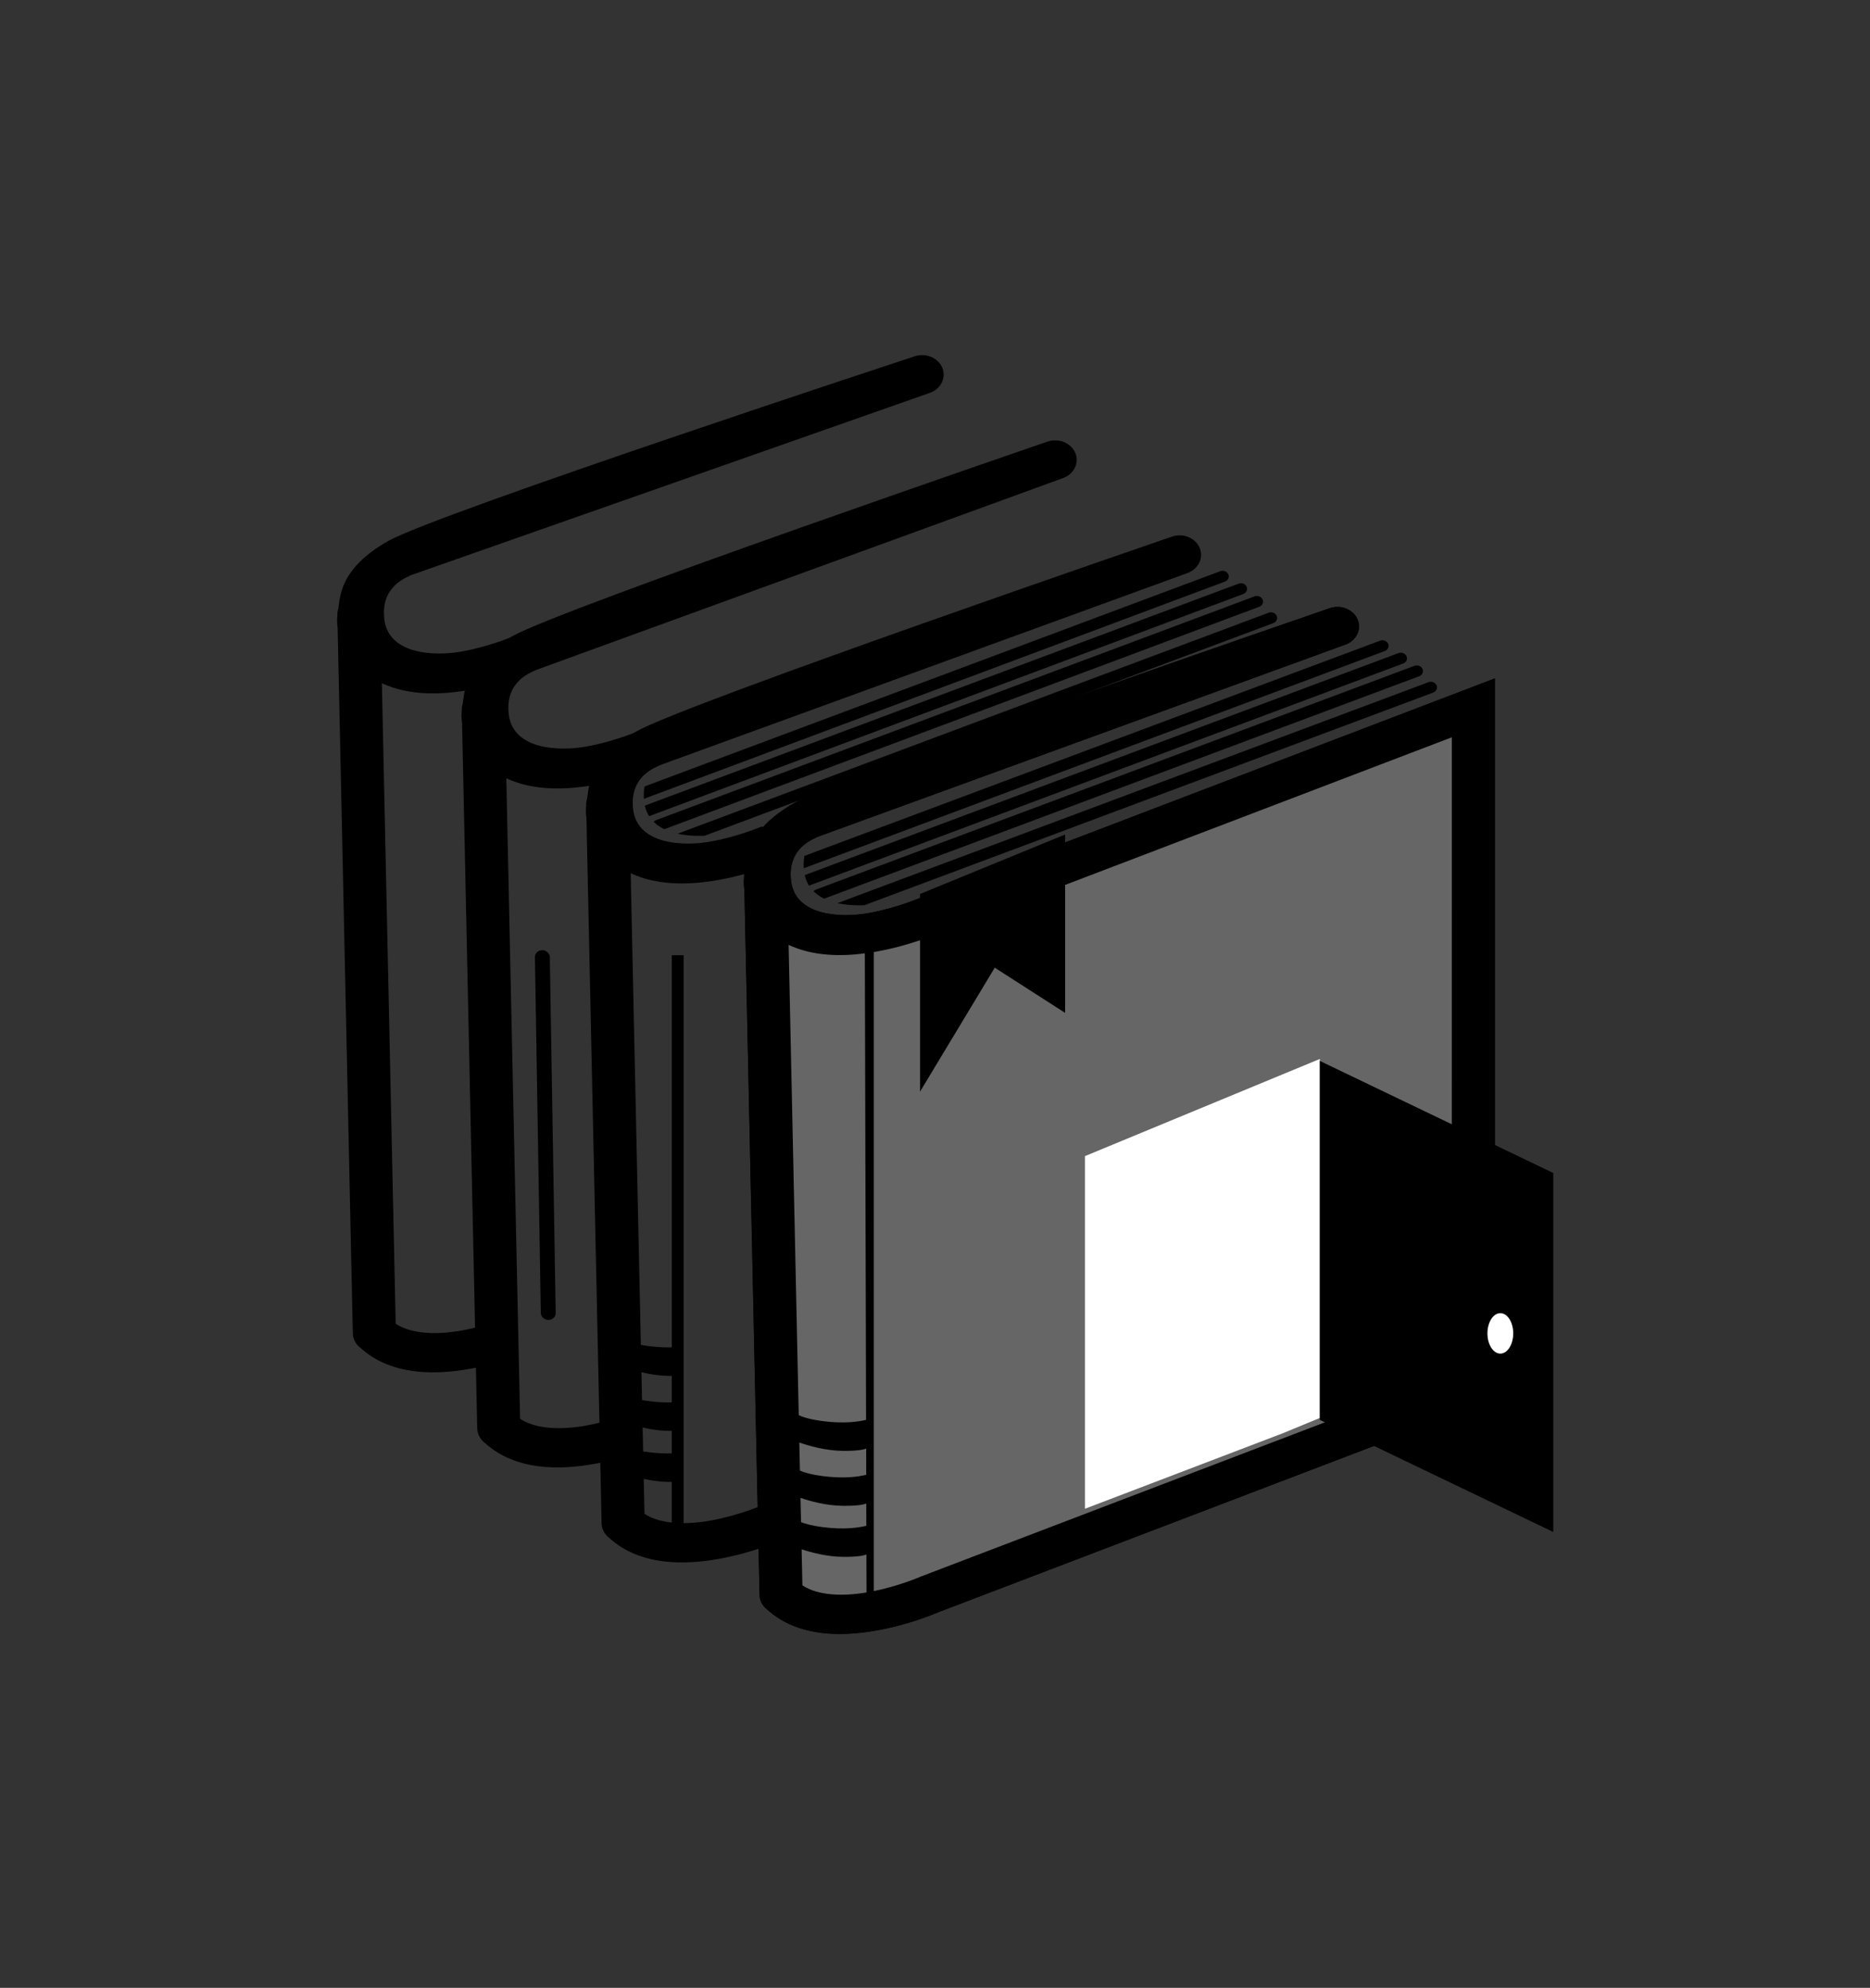 <?xml version="1.0" encoding="UTF-8" standalone="no"?>
<!-- Created with Inkscape (http://www.inkscape.org/) -->

<svg
   xmlns:dc="http://purl.org/dc/elements/1.1/"
   xmlns:cc="http://creativecommons.org/ns#"
   xmlns:rdf="http://www.w3.org/1999/02/22-rdf-syntax-ns#"
   xmlns:svg="http://www.w3.org/2000/svg"
   xmlns="http://www.w3.org/2000/svg"
   xmlns:sodipodi="http://sodipodi.sourceforge.net/DTD/sodipodi-0.dtd"
   xmlns:inkscape="http://www.inkscape.org/namespaces/inkscape"
   width="12.597mm"
   height="13.392mm"
   viewBox="0 0 12.597 13.392"
   version="1.1"
   id="svg4608"
   inkscape:version="0.92.4 (5da689c313, 2019-01-14)"
   sodipodi:docname="LAYER.svg">
  <rect x="0" y="0" width="12.597" height="13.392" fill="#333333" stroke="none"/>
  <defs
     id="defs4602" />
  <sodipodi:namedview
     id="base"
     pagecolor="#ffffff"
     bordercolor="#666666"
     borderopacity="1.0"
     inkscape:pageopacity="0.0"
     inkscape:pageshadow="2"
     inkscape:zoom="6.1115735"
     inkscape:cx="0.54867195"
     inkscape:cy="27.753926"
     inkscape:document-units="mm"
     inkscape:current-layer="layer1"
     showgrid="false"
     fit-margin-top="0"
     fit-margin-left="0"
     fit-margin-right="0"
     fit-margin-bottom="0"
     inkscape:window-width="1366"
     inkscape:window-height="697"
     inkscape:window-x="-8"
     inkscape:window-y="-8"
     inkscape:window-maximized="1" />
  <g
     inkscape:label="Layer 1"
     inkscape:groupmode="layer"
     id="layer1"
     transform="translate(-57.202,-183.715)">
    <g
       id="g5202"
       transform="matrix(0.231,0,0,0.21,48.726,150.429)">
      <path
         sodipodi:nodetypes="ccczcccccccccccccccccccczccsccccccccccscc"
         inkscape:connector-curvature="0"
         id="path815"
         d="m 75.68,177.975 c -0.077,0.002 -0.154,0.018 -0.226,0.048 l 0.004,-0.002 c 0,0 -14.137,5.336 -15.582,6.232 -1.445,0.896 -1.397,1.82 -1.459,2.182 -0.018,0.063 -0.027,0.129 -0.025,0.195 l -1.2e-4,-0.004 2.5e-4,0.012 c -0.004,0.046 -0.007,0.093 -0.008,0.142 -10e-4,0.089 0.004,0.18 0.016,0.271 l 0.442,22.612 v 5.3e-4 2.7e-4 7.9e-4 c 3e-5,0.002 9e-5,0.003 1.2e-4,0.005 l -6e-5,-0.006 c 6.88e-4,0.189 0.087,0.367 0.233,0.485 0.902,0.895 2.205,0.856 3.186,0.662 0.952,-0.188 1.697,-0.538 1.785,-0.58 l 16.239,-6.819 v -23.143 l -16.749,7.034 -0.014,0.007 c -8.47e-4,3.7e-4 -0.684,0.328 -1.504,0.489 -0.819,0.162 -2.125,0.086 -2.255,-1.018 -0.13,-1.104 0.698,-1.371 0.765,-1.427 l 15.393,-6.167 c 0.284,-0.109 0.45,-0.41 0.391,-0.708 -0.059,-0.297 -0.329,-0.512 -0.632,-0.504 z m 3.35,4.182 v 20.422 l -15.491,6.505 -0.015,0.007 -10e-4,8e-4 c 0,0 -0.684,0.328 -1.504,0.489 -0.728,0.144 -1.466,0.118 -1.926,-0.217 l -0.402,-20.55 c 0.822,0.426 1.796,0.367 2.571,0.214 0.966,-0.191 1.72,-0.549 1.79,-0.582 z"
         style="color:#000000;font-style:normal;font-variant:normal;font-weight:normal;font-stretch:normal;font-size:medium;line-height:normal;font-family:sans-serif;font-variant-ligatures:normal;font-variant-position:normal;font-variant-caps:normal;font-variant-numeric:normal;font-variant-alternates:normal;font-feature-settings:normal;text-indent:0;text-align:start;text-decoration:none;text-decoration-line:none;text-decoration-style:solid;text-decoration-color:#000000;letter-spacing:normal;word-spacing:normal;text-transform:none;writing-mode:lr-tb;direction:ltr;text-orientation:mixed;dominant-baseline:auto;baseline-shift:baseline;text-anchor:start;white-space:normal;shape-padding:0;clip-rule:nonzero;display:inline;overflow:visible;visibility:visible;opacity:1;isolation:auto;mix-blend-mode:normal;color-interpolation:sRGB;color-interpolation-filters:linearRGB;solid-color:#000000;solid-opacity:1;vector-effect:none;fill:#000000;fill-opacity:1;fill-rule:nonzero;stroke:none;stroke-width:5.265;stroke-linecap:round;stroke-linejoin:miter;stroke-miterlimit:4;stroke-dasharray:none;stroke-dashoffset:0;stroke-opacity:1;color-rendering:auto;image-rendering:auto;shape-rendering:auto;text-rendering:auto;enable-background:accumulate" />
      <path
         inkscape:connector-curvature="0"
         id="path847"
         d="m 71.074,175.68 c -0.077,0.002 -0.154,0.018 -0.226,0.048 l 0.004,-0.002 c 0,0 -14.137,5.336 -15.582,6.232 -1.445,0.896 -1.397,1.82 -1.459,2.182 -0.018,0.063 -0.027,0.129 -0.025,0.195 l -1.2e-4,-0.004 2.5e-4,0.012 c -0.004,0.046 -0.007,0.093 -0.008,0.142 -10e-4,0.089 0.004,0.18 0.016,0.271 l 0.442,22.612 v 5.3e-4 2.7e-4 7.9e-4 c 3e-5,0.002 9e-5,0.003 1.2e-4,0.005 l -6e-5,-0.006 c 7.14e-4,0.189 0.087,0.367 0.233,0.485 0.902,0.895 2.205,0.856 3.186,0.662 0.952,-0.188 1.697,-0.538 1.785,-0.58 l 16.239,-6.819 v -17.942 L 74.424,183.609 v 16.675 l -15.491,6.505 -0.015,0.007 -10e-4,7.9e-4 c 0,0 -0.684,0.328 -1.504,0.489 -0.728,0.144 -1.466,0.118 -1.926,-0.217 l -0.402,-20.55 c 0.822,0.426 1.796,0.367 2.571,0.214 0.966,-0.191 1.72,-0.549 1.79,-0.582 l 0.104,-0.044 c -0.205,-0.349 -0.429,-0.733 -0.635,-1.092 -0.012,0.006 -0.689,0.328 -1.502,0.488 -0.819,0.162 -2.125,0.086 -2.255,-1.018 -0.13,-1.104 0.697,-1.371 0.765,-1.427 l 15.393,-6.167 c 0.284,-0.109 0.45,-0.41 0.391,-0.708 -0.059,-0.297 -0.329,-0.512 -0.632,-0.504 z"
         style="color:#000000;font-style:normal;font-variant:normal;font-weight:normal;font-stretch:normal;font-size:medium;line-height:normal;font-family:sans-serif;font-variant-ligatures:normal;font-variant-position:normal;font-variant-caps:normal;font-variant-numeric:normal;font-variant-alternates:normal;font-feature-settings:normal;text-indent:0;text-align:start;text-decoration:none;text-decoration-line:none;text-decoration-style:solid;text-decoration-color:#000000;letter-spacing:normal;word-spacing:normal;text-transform:none;writing-mode:lr-tb;direction:ltr;text-orientation:mixed;dominant-baseline:auto;baseline-shift:baseline;text-anchor:start;white-space:normal;shape-padding:0;clip-rule:nonzero;display:inline;overflow:visible;visibility:visible;opacity:1;isolation:auto;mix-blend-mode:normal;color-interpolation:sRGB;color-interpolation-filters:linearRGB;solid-color:#000000;solid-opacity:1;vector-effect:none;fill:#000000;fill-opacity:1;fill-rule:nonzero;stroke:none;stroke-width:5.265;stroke-linecap:round;stroke-linejoin:miter;stroke-miterlimit:4;stroke-dasharray:none;stroke-dashoffset:0;stroke-opacity:1;color-rendering:auto;image-rendering:auto;shape-rendering:auto;text-rendering:auto;enable-background:accumulate" />
      <path
         inkscape:connector-curvature="0"
         id="path854"
         d="m 75.68,177.975 c -0.077,0.002 -0.154,0.018 -0.226,0.048 l 0.004,-0.002 c 0,0 -14.137,5.336 -15.582,6.232 -1.445,0.896 -1.397,1.82 -1.459,2.182 -0.018,0.063 -0.027,0.129 -0.025,0.195 l -1.2e-4,-0.004 2.5e-4,0.012 c -0.004,0.046 -0.007,0.093 -0.008,0.142 -10e-4,0.089 0.004,0.18 0.016,0.271 l 0.442,22.612 v 5.3e-4 2.7e-4 7.9e-4 c 3e-5,0.002 9e-5,0.003 1.2e-4,0.005 l -6e-5,-0.006 c 6.88e-4,0.189 0.087,0.367 0.233,0.485 0.902,0.895 2.205,0.856 3.186,0.662 0.952,-0.188 1.697,-0.538 1.785,-0.58 l 16.239,-6.819 v -23.143 l -16.749,7.034 -0.014,0.007 c -8.47e-4,3.7e-4 -0.684,0.328 -1.504,0.489 -0.819,0.162 -2.125,0.086 -2.255,-1.018 -0.13,-1.104 0.698,-1.371 0.765,-1.427 l 15.393,-6.167 c 0.284,-0.109 0.45,-0.41 0.391,-0.708 -0.059,-0.297 -0.329,-0.512 -0.632,-0.504 z"
         style="color:#000000;font-style:normal;font-variant:normal;font-weight:normal;font-stretch:normal;font-size:medium;line-height:normal;font-family:sans-serif;font-variant-ligatures:normal;font-variant-position:normal;font-variant-caps:normal;font-variant-numeric:normal;font-variant-alternates:normal;font-feature-settings:normal;text-indent:0;text-align:start;text-decoration:none;text-decoration-line:none;text-decoration-style:solid;text-decoration-color:#000000;letter-spacing:normal;word-spacing:normal;text-transform:none;writing-mode:lr-tb;direction:ltr;text-orientation:mixed;dominant-baseline:auto;baseline-shift:baseline;text-anchor:start;white-space:normal;shape-padding:0;clip-rule:nonzero;display:inline;overflow:visible;visibility:visible;opacity:1;isolation:auto;mix-blend-mode:normal;color-interpolation:sRGB;color-interpolation-filters:linearRGB;solid-color:#000000;solid-opacity:1;vector-effect:none;fill:#000000;fill-opacity:1;fill-rule:nonzero;stroke:none;stroke-width:5.265;stroke-linecap:round;stroke-linejoin:miter;stroke-miterlimit:4;stroke-dasharray:none;stroke-dashoffset:0;stroke-opacity:1;color-rendering:auto;image-rendering:auto;shape-rendering:auto;text-rendering:auto;enable-background:accumulate" />
      <path
         inkscape:connector-curvature="0"
         id="path849"
         d="m 79.03,182.158 -14.979,6.29 c -0.07,0.034 -0.824,0.392 -1.79,0.582 -0.028,0.006 -0.057,0.011 -0.086,0.016 v 20.503 c 0.748,-0.169 1.347,-0.456 1.347,-0.456 l 10e-4,-8e-4 0.015,-0.007 15.491,-6.505 z m -19.34,6.658 0.295,15.087 c 0.13,0.07 0.344,0.141 0.696,0.192 0.622,0.089 1.047,0.019 1.268,-0.04 l -0.036,-14.965 c -0.706,0.101 -1.52,0.091 -2.224,-0.273 z m 0.312,15.965 0.018,0.903 c 0.132,0.064 0.338,0.128 0.662,0.175 0.626,0.09 1.052,0.018 1.272,-0.041 l -0.002,-0.84 c -0.089,0.037 -0.275,0.075 -0.667,0.072 -0.518,-0.004 -1.017,-0.165 -1.282,-0.268 z m 0.035,1.777 0.015,0.779 c 0.133,0.059 0.332,0.116 0.629,0.159 0.629,0.09 1.057,0.017 1.276,-0.042 l -0.002,-0.715 c -0.087,0.038 -0.273,0.077 -0.671,0.074 -0.497,-0.003 -0.975,-0.152 -1.248,-0.255 z m 0.032,1.65 0.023,1.157 c 0.449,0.327 1.161,0.359 1.87,0.227 l -0.003,-1.218 c -0.086,0.038 -0.27,0.079 -0.675,0.076 -0.477,-0.003 -0.938,-0.141 -1.215,-0.243 z"
         style="color:#000000;font-style:normal;font-variant:normal;font-weight:normal;font-stretch:normal;font-size:medium;line-height:normal;font-family:sans-serif;font-variant-ligatures:normal;font-variant-position:normal;font-variant-caps:normal;font-variant-numeric:normal;font-variant-alternates:normal;font-feature-settings:normal;text-indent:0;text-align:start;text-decoration:none;text-decoration-line:none;text-decoration-style:solid;text-decoration-color:#000000;letter-spacing:normal;word-spacing:normal;text-transform:none;writing-mode:lr-tb;direction:ltr;text-orientation:mixed;dominant-baseline:auto;baseline-shift:baseline;text-anchor:start;white-space:normal;shape-padding:0;clip-rule:nonzero;display:inline;overflow:visible;visibility:visible;opacity:1;isolation:auto;mix-blend-mode:normal;color-interpolation:sRGB;color-interpolation-filters:linearRGB;solid-color:#000000;solid-opacity:1;vector-effect:none;fill:#666666;fill-opacity:1;fill-rule:nonzero;stroke:none;stroke-width:5.265;stroke-linecap:round;stroke-linejoin:miter;stroke-miterlimit:4;stroke-dasharray:none;stroke-dashoffset:0;stroke-opacity:1;color-rendering:auto;image-rendering:auto;shape-rendering:auto;text-rendering:auto;enable-background:accumulate" />
      <path
         inkscape:connector-curvature="0"
         id="path864"
         d="m 67.447,172.631 c -0.077,0.002 -0.154,0.018 -0.226,0.048 l 0.004,-0.002 c 0,0 -14.137,5.336 -15.582,6.232 -1.445,0.896 -1.397,1.82 -1.459,2.182 -0.018,0.063 -0.027,0.129 -0.025,0.195 l -1.2e-4,-0.004 2.5e-4,0.012 c -0.004,0.046 -0.007,0.093 -0.008,0.143 -10e-4,0.089 0.004,0.18 0.016,0.271 l 0.442,22.612 v 5.3e-4 2.7e-4 7.9e-4 c 3e-5,0.002 1e-4,0.003 1.3e-4,0.005 l -6e-5,-0.006 c 7.15e-4,0.189 0.087,0.367 0.233,0.485 0.902,0.895 2.205,0.856 3.186,0.662 0.122,-0.024 0.241,-0.051 0.355,-0.079 l 0.099,-1.331 c -0.209,0.066 -0.447,0.131 -0.697,0.181 -0.728,0.144 -1.466,0.118 -1.926,-0.217 l -0.402,-20.55 c 0.822,0.426 1.796,0.367 2.571,0.214 0.966,-0.191 1.72,-0.549 1.79,-0.582 l 0.104,-0.044 c -0.205,-0.349 -0.429,-0.733 -0.635,-1.092 -0.012,0.006 -0.689,0.328 -1.502,0.488 -0.819,0.162 -2.125,0.086 -2.255,-1.018 -0.13,-1.104 0.698,-1.371 0.765,-1.427 l 15.393,-6.167 c 0.284,-0.109 0.45,-0.41 0.391,-0.708 -0.059,-0.297 -0.329,-0.512 -0.632,-0.504 z"
         style="color:#000000;font-style:normal;font-variant:normal;font-weight:normal;font-stretch:normal;font-size:medium;line-height:normal;font-family:sans-serif;font-variant-ligatures:normal;font-variant-position:normal;font-variant-caps:normal;font-variant-numeric:normal;font-variant-alternates:normal;font-feature-settings:normal;text-indent:0;text-align:start;text-decoration:none;text-decoration-line:none;text-decoration-style:solid;text-decoration-color:#000000;letter-spacing:normal;word-spacing:normal;text-transform:none;writing-mode:lr-tb;direction:ltr;text-orientation:mixed;dominant-baseline:auto;baseline-shift:baseline;text-anchor:start;white-space:normal;shape-padding:0;clip-rule:nonzero;display:inline;overflow:visible;visibility:visible;opacity:1;isolation:auto;mix-blend-mode:normal;color-interpolation:sRGB;color-interpolation-filters:linearRGB;solid-color:#000000;solid-opacity:1;vector-effect:none;fill:#000000;fill-opacity:1;fill-rule:nonzero;stroke:none;stroke-width:5.265;stroke-linecap:round;stroke-linejoin:miter;stroke-miterlimit:4;stroke-dasharray:none;stroke-dashoffset:0;stroke-opacity:1;color-rendering:auto;image-rendering:auto;shape-rendering:auto;text-rendering:auto;enable-background:accumulate" />
      <path
         sodipodi:nodetypes="cccscccccccccccccccccccsccccsccscc"
         inkscape:connector-curvature="0"
         style="color:#000000;font-style:normal;font-variant:normal;font-weight:normal;font-stretch:normal;font-size:medium;line-height:normal;font-family:sans-serif;font-variant-ligatures:normal;font-variant-position:normal;font-variant-caps:normal;font-variant-numeric:normal;font-variant-alternates:normal;font-feature-settings:normal;text-indent:0;text-align:start;text-decoration:none;text-decoration-line:none;text-decoration-style:solid;text-decoration-color:#000000;letter-spacing:normal;word-spacing:normal;text-transform:none;writing-mode:lr-tb;direction:ltr;text-orientation:mixed;dominant-baseline:auto;baseline-shift:baseline;text-anchor:start;white-space:normal;shape-padding:0;clip-rule:nonzero;display:inline;overflow:visible;visibility:visible;opacity:1;isolation:auto;mix-blend-mode:normal;color-interpolation:sRGB;color-interpolation-filters:linearRGB;solid-color:#000000;solid-opacity:1;vector-effect:none;fill:#000000;fill-opacity:1;fill-rule:nonzero;stroke:none;stroke-width:5.265;stroke-linecap:round;stroke-linejoin:miter;stroke-miterlimit:4;stroke-dasharray:none;stroke-dashoffset:0;stroke-opacity:1;color-rendering:auto;image-rendering:auto;shape-rendering:auto;text-rendering:auto;enable-background:accumulate"
         d="m 63.567,169.897 c -0.077,0.002 -0.154,0.018 -0.226,0.048 l 0.004,-0.002 c 0,0 -13.885,5.021 -15.33,5.917 -1.445,0.896 -1.397,1.82 -1.459,2.182 -0.018,0.063 -0.027,0.129 -0.025,0.195 l -1.2e-4,-0.004 2.4e-4,0.012 c -0.004,0.046 -0.007,0.093 -0.008,0.142 -10e-4,0.089 0.004,0.18 0.016,0.271 l 0.442,22.612 v 5.3e-4 2.7e-4 7.9e-4 c 3e-5,0.002 1.1e-4,0.003 1.2e-4,0.005 l -6e-5,-0.006 c 7.19e-4,0.189 0.087,0.367 0.233,0.485 0.902,0.895 2.205,0.856 3.186,0.662 0.122,-0.024 0.241,-0.051 0.355,-0.079 l 0.099,-1.331 c -0.209,0.066 -0.447,0.131 -0.697,0.181 -0.728,0.144 -1.466,0.118 -1.926,-0.217 l -0.402,-20.55 c 0.822,0.426 1.796,0.367 2.571,0.214 0.966,-0.191 1.72,-0.549 1.79,-0.582 l 0.104,-0.044 c -0.205,-0.349 -0.429,-0.733 -0.635,-1.092 -0.012,0.006 -0.689,0.328 -1.502,0.488 -0.819,0.162 -2.125,0.086 -2.255,-1.018 -0.13,-1.104 0.698,-1.371 0.765,-1.427 l 15.141,-5.852 c 0.284,-0.109 0.45,-0.41 0.391,-0.708 -0.059,-0.297 -0.329,-0.512 -0.632,-0.504 z"
         id="path869" />
      <path
         inkscape:connector-curvature="0"
         id="path871"
         d="m 77.001,179.045 a 0.18,0.18 0 0 0 -0.065,0.014 l -16.784,6.903 c -0.021,0.118 -0.03,0.249 -0.021,0.398 l 16.942,-6.968 a 0.18,0.18 0 0 0 -0.072,-0.347 z m 0.535,0.399 a 0.18,0.18 0 0 0 -0.065,0.014 L 60.16,186.579 c 0.026,0.127 0.069,0.239 0.125,0.338 l 17.324,-7.125 a 0.18,0.18 0 0 0 -0.072,-0.347 z m 0.467,0.408 a 0.18,0.18 0 0 0 -0.065,0.014 l -17.446,7.175 a 0.18,0.18 0 0 0 -0.074,0.057 c 0.088,0.096 0.194,0.173 0.31,0.236 L 78.076,180.2 a 0.18,0.18 0 0 0 -0.072,-0.347 z m 0.409,0.525 a 0.18,0.18 0 0 0 -0.065,0.014 l -17.231,7.087 c 0.253,0.062 0.527,0.079 0.787,0.066 l 16.582,-6.82 a 0.18,0.18 0 0 0 -0.072,-0.347 z"
         style="color:#000000;font-style:normal;font-variant:normal;font-weight:normal;font-stretch:normal;font-size:medium;line-height:normal;font-family:sans-serif;font-variant-ligatures:normal;font-variant-position:normal;font-variant-caps:normal;font-variant-numeric:normal;font-variant-alternates:normal;font-feature-settings:normal;text-indent:0;text-align:start;text-decoration:none;text-decoration-line:none;text-decoration-style:solid;text-decoration-color:#000000;letter-spacing:normal;word-spacing:normal;text-transform:none;writing-mode:lr-tb;direction:ltr;text-orientation:mixed;dominant-baseline:auto;baseline-shift:baseline;text-anchor:start;white-space:normal;shape-padding:0;clip-rule:nonzero;display:inline;overflow:visible;visibility:visible;opacity:1;isolation:auto;mix-blend-mode:normal;color-interpolation:sRGB;color-interpolation-filters:linearRGB;solid-color:#000000;solid-opacity:1;vector-effect:none;fill:#000000;fill-opacity:1;fill-rule:nonzero;stroke:none;stroke-width:3.265;stroke-linecap:round;stroke-linejoin:miter;stroke-miterlimit:4;stroke-dasharray:none;stroke-dashoffset:0;stroke-opacity:1;color-rendering:auto;image-rendering:auto;shape-rendering:auto;text-rendering:auto;enable-background:accumulate" />
      <path
         inkscape:connector-curvature="0"
         style="color:#000000;font-style:normal;font-variant:normal;font-weight:normal;font-stretch:normal;font-size:medium;line-height:normal;font-family:sans-serif;font-variant-ligatures:normal;font-variant-position:normal;font-variant-caps:normal;font-variant-numeric:normal;font-variant-alternates:normal;font-feature-settings:normal;text-indent:0;text-align:start;text-decoration:none;text-decoration-line:none;text-decoration-style:solid;text-decoration-color:#000000;letter-spacing:normal;word-spacing:normal;text-transform:none;writing-mode:lr-tb;direction:ltr;text-orientation:mixed;dominant-baseline:auto;baseline-shift:baseline;text-anchor:start;white-space:normal;shape-padding:0;clip-rule:nonzero;display:inline;overflow:visible;visibility:visible;opacity:1;isolation:auto;mix-blend-mode:normal;color-interpolation:sRGB;color-interpolation-filters:linearRGB;solid-color:#000000;solid-opacity:1;vector-effect:none;fill:#000000;fill-opacity:1;fill-rule:nonzero;stroke:none;stroke-width:3.265;stroke-linecap:round;stroke-linejoin:miter;stroke-miterlimit:4;stroke-dasharray:none;stroke-dashoffset:0;stroke-opacity:1;color-rendering:auto;image-rendering:auto;shape-rendering:auto;text-rendering:auto;enable-background:accumulate"
         d="m 72.339,176.817 a 0.18,0.18 0 0 0 -0.065,0.014 l -16.784,6.903 c -0.021,0.118 -0.03,0.249 -0.02,0.398 L 72.412,177.164 a 0.18,0.18 0 0 0 -0.072,-0.347 z m 0.535,0.399 a 0.18,0.18 0 0 0 -0.065,0.014 l -17.312,7.12 c 0.026,0.127 0.069,0.239 0.125,0.338 l 17.324,-7.125 a 0.18,0.18 0 0 0 -0.072,-0.347 z m 0.467,0.408 a 0.18,0.18 0 0 0 -0.065,0.014 l -17.446,7.175 a 0.18,0.18 0 0 0 -0.074,0.057 c 0.088,0.096 0.194,0.173 0.31,0.236 l 17.346,-7.134 a 0.18,0.18 0 0 0 -0.072,-0.347 z m 0.409,0.525 a 0.18,0.18 0 0 0 -0.065,0.014 l -17.231,7.087 c 0.253,0.062 0.527,0.079 0.787,0.066 l 16.582,-6.82 a 0.18,0.18 0 0 0 -0.072,-0.347 z"
         id="path891" />
      <path
         sodipodi:nodetypes="cccccc"
         inkscape:connector-curvature="0"
         id="rect893"
         d="m 67.754,185.276 -4.232,1.909 v 6.342 l 2.179,-3.978 2.053,1.45 z"
         style="font-style:normal;font-weight:normal;font-size:16.639px;line-height:53.141px;font-family:sans-serif;letter-spacing:20.799px;word-spacing:0px;opacity:1;fill:#000000;fill-opacity:1;fill-rule:evenodd;stroke:none;stroke-width:3.265;stroke-linecap:round;stroke-linejoin:miter;stroke-miterlimit:4;stroke-dasharray:none;stroke-opacity:1;paint-order:stroke markers fill" />
      <path
         sodipodi:nodetypes="cccccccccccccccccccccccccccccccc"
         inkscape:connector-curvature="0"
         id="path910"
         d="m 56.288,189.154 v 12.575 c -0.191,0.006 -0.417,-0.003 -0.678,-0.04 -0.798,-0.114 -0.886,-0.335 -0.894,-0.404 l 0.018,1.008 c 0,0 0.719,0.346 1.479,0.351 0.026,2.6e-4 0.05,-2.7e-4 0.074,-5.3e-4 v 0.85 c -0.191,0.006 -0.417,-0.003 -0.678,-0.04 -0.798,-0.114 -0.886,-0.335 -0.894,-0.404 l 0.018,1.008 c 0,0 0.719,0.346 1.479,0.351 0.026,2.6e-4 0.05,-2.7e-4 0.074,-5.3e-4 v 0.724 c -0.191,0.006 -0.417,-0.003 -0.678,-0.04 -0.798,-0.114 -0.886,-0.335 -0.894,-0.404 l 0.018,1.008 c 0,0 0.719,0.346 1.479,0.351 0.026,2.7e-4 0.05,-2.6e-4 0.074,-5.3e-4 v 1.551 h 0.339 c 0,0 0,-9.162 0,-18.443 z m -1.572,15.534 -3.71e-4,-0.021 c 0,0 -10e-4,0.008 3.71e-4,0.021 z m 0,-1.638 -3.71e-4,-0.021 c 0,0 -10e-4,0.008 3.71e-4,0.021 z m 0,-1.764 -3.71e-4,-0.021 c 0,0 -10e-4,0.008 3.71e-4,0.021 z"
         style="font-style:normal;font-weight:normal;font-size:16.639px;line-height:53.141px;font-family:sans-serif;letter-spacing:20.799px;word-spacing:0px;fill:#000000;fill-opacity:1;stroke:none;stroke-width:0.265px;stroke-linecap:butt;stroke-linejoin:miter;stroke-opacity:1" />
      <path
         inkscape:connector-curvature="0"
         id="rect920"
         d="m 56.288,189.154 h 0.339 v 18.443 h -0.339 z"
         style="font-style:normal;font-weight:normal;font-size:16.639px;line-height:53.141px;font-family:sans-serif;letter-spacing:20.799px;word-spacing:0px;opacity:1;fill:#000000;fill-opacity:1;fill-rule:evenodd;stroke:none;stroke-width:3.265;stroke-linecap:round;stroke-linejoin:miter;stroke-miterlimit:4;stroke-dasharray:none;stroke-opacity:1;paint-order:stroke markers fill" />
      <rect
         transform="matrix(1,-0.015,0.015,1,0,0)"
         ry="0.216"
         y="189.732"
         x="49.443"
         height="11.863"
         width="0.434"
         id="rect927"
         style="font-style:normal;font-weight:normal;font-size:16.639px;line-height:53.141px;font-family:sans-serif;letter-spacing:20.799px;word-spacing:0px;opacity:1;fill:#000000;fill-opacity:1;fill-rule:evenodd;stroke:none;stroke-width:3.265;stroke-linecap:round;stroke-linejoin:miter;stroke-miterlimit:4;stroke-dasharray:none;stroke-opacity:1;paint-order:stroke markers fill" />
      <path
         inkscape:connector-curvature="0"
         id="rect929"
         d="m 75.181,192.477 -6.849,3.117 v 11.313 l 5.783,-2.428 1.066,-0.485 z"
         style="font-style:normal;font-weight:normal;font-size:16.639px;line-height:53.141px;font-family:sans-serif;letter-spacing:20.799px;word-spacing:0px;opacity:1;fill:#ffffff;fill-opacity:1;fill-rule:evenodd;stroke:none;stroke-width:3.265;stroke-linecap:round;stroke-linejoin:miter;stroke-miterlimit:4;stroke-dasharray:none;stroke-opacity:1;paint-order:stroke markers fill" />
      <path
         sodipodi:nodetypes="ccccc"
         inkscape:connector-curvature="0"
         id="rect931"
         d="m 75.181,192.54 6.808,3.596 v 11.517 l -6.808,-3.596 z"
         style="font-style:normal;font-weight:normal;font-size:16.639px;line-height:53.141px;font-family:sans-serif;letter-spacing:20.799px;word-spacing:0px;opacity:1;fill:#000000;fill-opacity:1;fill-rule:evenodd;stroke:none;stroke-width:3.265;stroke-linecap:round;stroke-linejoin:miter;stroke-miterlimit:4;stroke-dasharray:none;stroke-opacity:1;paint-order:stroke markers fill" />
      <ellipse
         ry="0.649"
         rx="0.376"
         cy="201.281"
         cx="80.445"
         id="path940"
         style="font-style:normal;font-weight:normal;font-size:16.639px;line-height:53.141px;font-family:sans-serif;letter-spacing:20.799px;word-spacing:0px;opacity:1;fill:#ffffff;fill-opacity:1;fill-rule:evenodd;stroke:none;stroke-width:3.265;stroke-linecap:round;stroke-linejoin:miter;stroke-miterlimit:4;stroke-dasharray:none;stroke-opacity:1;paint-order:stroke markers fill" />
    </g>
  </g>
</svg>
